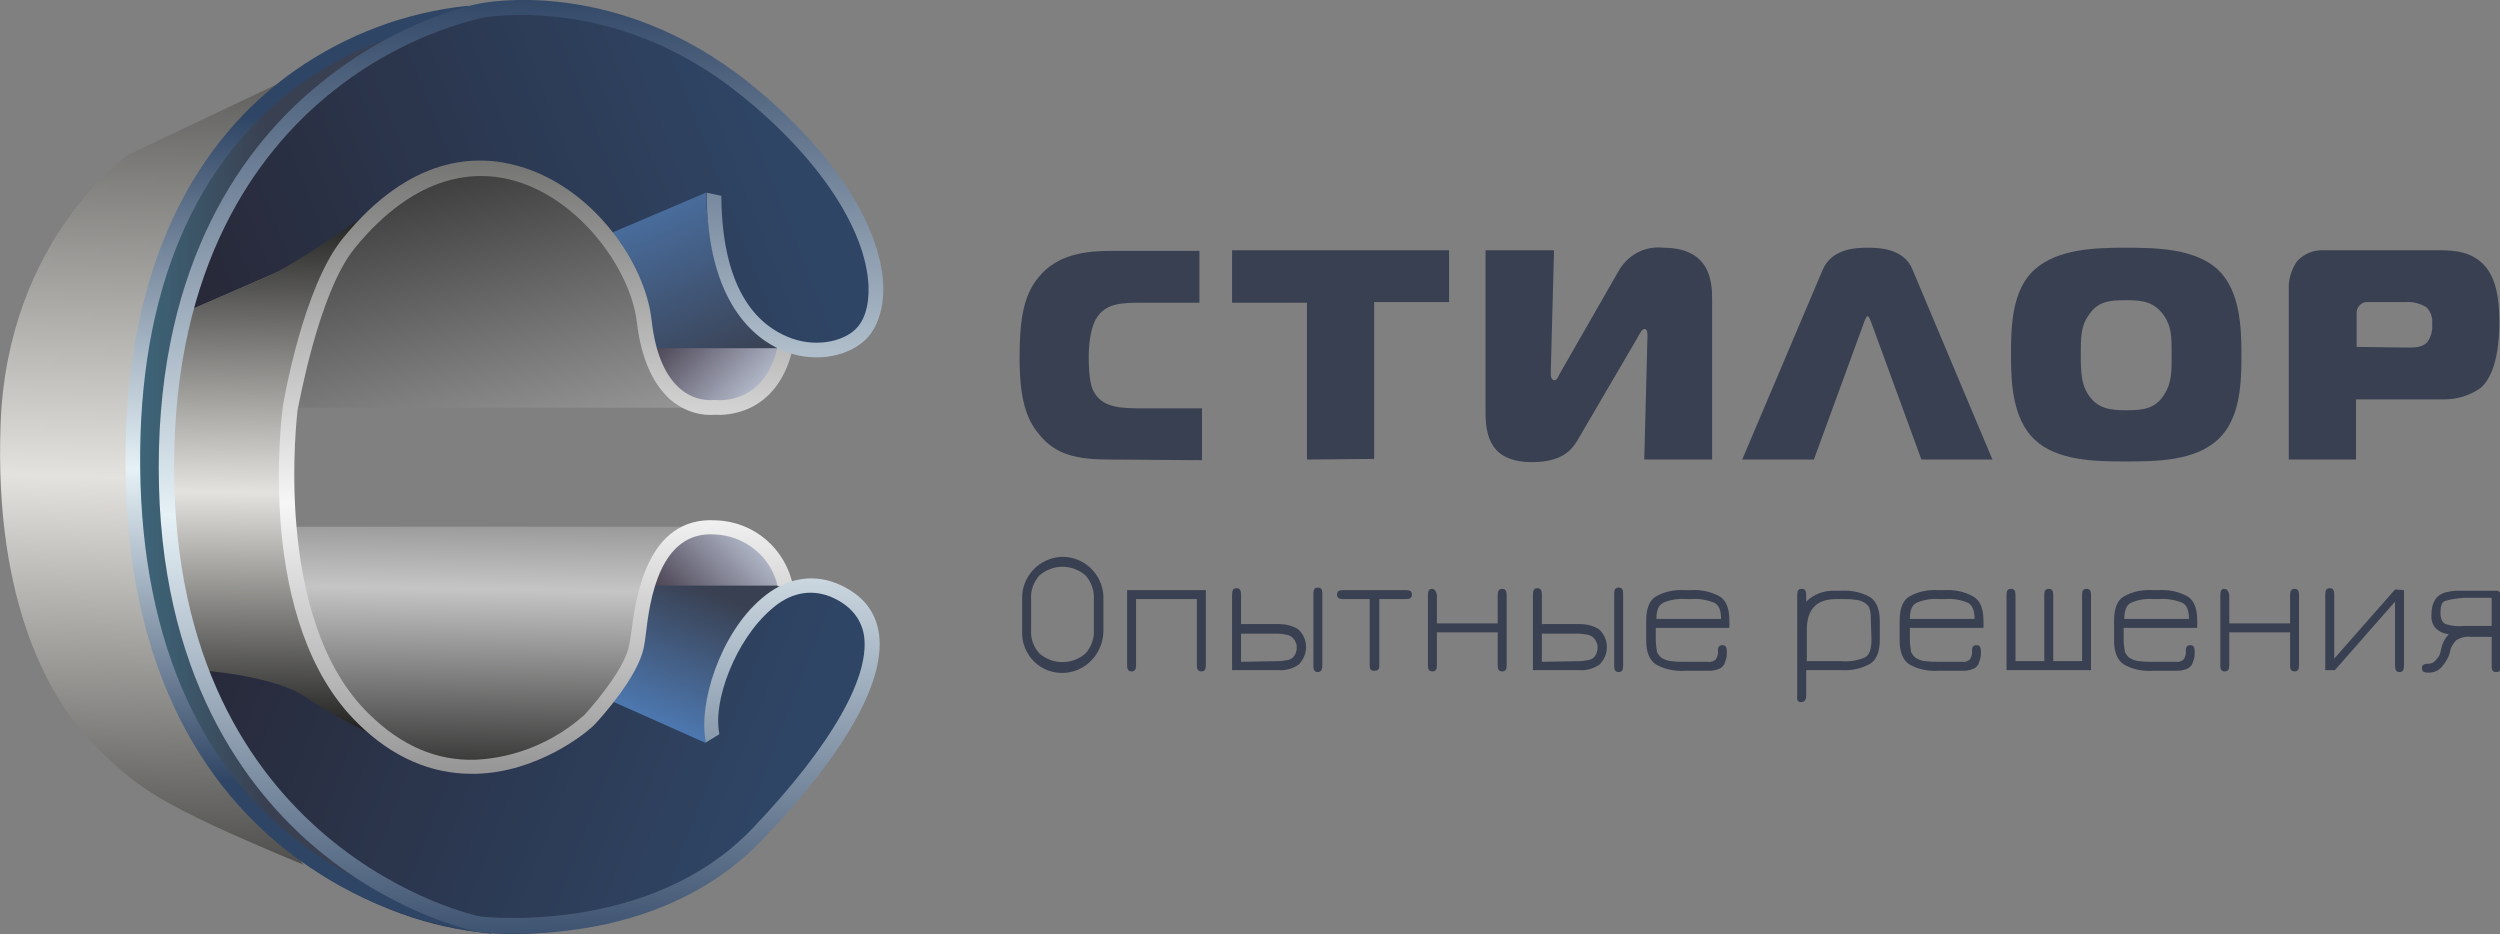 <?xml version="1.0" encoding="utf-8"?>
<!-- Generator: Adobe Illustrator 21.0.0, SVG Export Plug-In . SVG Version: 6.00 Build 0)  -->
<svg version="1.1" id="Слой_1" xmlns="http://www.w3.org/2000/svg" xmlns:xlink="http://www.w3.org/1999/xlink" x="0px" y="0px"
	 viewBox="0 0 390.6 146" style="enable-background:new 0 0 390.6 146;" xml:space="preserve">
<rect x="0" y="0" width="390.6" height="146" fill="#808080" stroke="none"/>
<style type="text/css">
	.st0{fill:url(#SVGID_1_);}
	.st1{fill:url(#SVGID_2_);}
	.st2{fill:url(#SVGID_3_);}
	.st3{fill:url(#SVGID_4_);}
	.st4{fill:url(#SVGID_5_);}
	.st5{fill:url(#SVGID_6_);}
	.st6{fill:url(#SVGID_7_);}
	.st7{fill:url(#SVGID_8_);}
	.st8{fill:url(#SVGID_9_);}
	.st9{fill:url(#SVGID_10_);}
	.st10{fill:url(#SVGID_11_);}
	.st11{fill:url(#SVGID_12_);}
	.st12{fill:url(#SVGID_13_);}
	.st13{fill:url(#SVGID_14_);}
	.st14{fill:url(#SVGID_15_);}
	.st15{fill:url(#SVGID_16_);}
	.st16{fill:#394051;}
</style>
<title>stilor logo</title>
<linearGradient id="SVGID_1_" gradientUnits="userSpaceOnUse" x1="29.09" y1="174.168" x2="31.53" y2="4.348" gradientTransform="matrix(0.999 3.856221e-02 3.856221e-02 -0.999 -9.184 155.987)">
	<stop  offset="0" style="stop-color:#222221"/>
	<stop  offset="0.54" style="stop-color:#E3E2DE"/>
	<stop  offset="1" style="stop-color:#222221"/>
</linearGradient>
<path class="st0" d="M45.5,12.1L20,24.2c0,0-18.8,13.1-19.9,41.9s8.2,43.7,14.3,49.9c6.7,6.8,9.4,9.3,33,19.1l-18.2-23.9l-5.5-37
	l4-35.8L45.5,12.1z"/>
<linearGradient id="SVGID_2_" gradientUnits="userSpaceOnUse" x1="105.777" y1="127.428" x2="118.627" y2="114.788" gradientTransform="matrix(1 0 0 -1 0 174.224)">
	<stop  offset="0" style="stop-color:#3A3140"/>
	<stop  offset="1" style="stop-color:#AEB4C5"/>
</linearGradient>
<path class="st1" d="M100.7,50.1c0,0-0.3,13.5,11.1,13.5s11.6-14.9,11.6-14.9L100.7,50.1z"/>
<linearGradient id="SVGID_3_" gradientUnits="userSpaceOnUse" x1="68.749" y1="146.684" x2="85.489" y2="80.014" gradientTransform="matrix(1 0 0 -1 0 174.224)">
	<stop  offset="0" style="stop-color:#3F3E3E"/>
	<stop  offset="1" style="stop-color:#C5C5C5"/>
</linearGradient>
<path class="st2" d="M101.5,54.4c-0.4-1.4-0.7-2.9-0.8-4.3c-0.7-4.9-2.7-9.5-5.8-13.4c-8.4-10.8-24.8-17.2-44.3,2.8l-5.1,24.2h64.9
	C107.9,63.4,103.5,61.9,101.5,54.4z"/>
<linearGradient id="SVGID_4_" gradientUnits="userSpaceOnUse" x1="77.28" y1="50.332" x2="78.24" y2="108.132" gradientTransform="matrix(1 0 0 -1 0 174.224)">
	<stop  offset="0" style="stop-color:#222221"/>
	<stop  offset="0.55" style="stop-color:#C5C5C5"/>
	<stop  offset="1" style="stop-color:#585857"/>
</linearGradient>
<path class="st3" d="M44.2,82.3h67.5c0,0-9.4-1.5-11.1,13.5s-22.9,38.5-50.2,10.6L44.2,82.3z"/>
<linearGradient id="SVGID_5_" gradientUnits="userSpaceOnUse" x1="4.109" y1="109.146" x2="119.319" y2="153.966" gradientTransform="matrix(1 0 0 -1 0 174.224)">
	<stop  offset="0" style="stop-color:#251F29"/>
	<stop  offset="1" style="stop-color:#2F4565"/>
</linearGradient>
<path class="st4" d="M108.2,49.6L122,54l6.8,0.4c0,0,15.1,0,3.8-21.9C122.7,13.4,91.1-10.2,52.5,8S21.3,77.4,21.3,77.4l5.3-27.6
	l23.9-10.4c2.6-2.5,5.4-4.8,8.3-7c5-3.9,11.3-6,17.6-6c13.8,0,22.3,15.7,22.3,15.7L108.2,49.6z"/>
<linearGradient id="SVGID_6_" gradientUnits="userSpaceOnUse" x1="109.124" y1="154.312" x2="111.344" y2="102.342" gradientTransform="matrix(1 0 0 -1 0 174.224)">
	<stop  offset="0" style="stop-color:#3A3140"/>
	<stop  offset="1" style="stop-color:#AEB4C5"/>
</linearGradient>
<path class="st5" d="M111.7,63.6h-1.5C110.7,63.7,111.2,63.7,111.7,63.6z"/>
<linearGradient id="SVGID_7_" gradientUnits="userSpaceOnUse" x1="100.671" y1="151.142" x2="115.801" y2="116.672" gradientTransform="matrix(1 0 0 -1 0 174.224)">
	<stop  offset="0" style="stop-color:#4E7CB7"/>
	<stop  offset="1" style="stop-color:#394051"/>
</linearGradient>
<path class="st6" d="M110.3,30.1l-15.5,6.6c3.1,3.9,5.1,8.5,5.8,13.4c0.2,1.5,0.4,2.9,0.8,4.3h25.9
	C123.4,54.2,110.8,51.6,110.3,30.1z"/>
<linearGradient id="SVGID_8_" gradientUnits="userSpaceOnUse" x1="106.082" y1="460.273" x2="118.802" y2="447.773" gradientTransform="matrix(1 0 0 1 0 -361.19)">
	<stop  offset="0" style="stop-color:#3A3140"/>
	<stop  offset="1" style="stop-color:#AEB4C5"/>
</linearGradient>
<path class="st7" d="M101.1,95.9c0,0-0.8-13.5,10.7-13.5c11.4,0,12,14.9,12,14.9L101.1,95.9z"/>
<linearGradient id="SVGID_9_" gradientUnits="userSpaceOnUse" x1="3.99" y1="442.385" x2="119.2" y2="487.205" gradientTransform="matrix(1 0 0 1 0 -361.19)">
	<stop  offset="0" style="stop-color:#251F29"/>
	<stop  offset="1" style="stop-color:#2F4565"/>
</linearGradient>
<path class="st8" d="M108.2,96.4l13.8-4.5l6.8-0.4c0,0,15.1,0,3.8,21.9c-9.9,19.1-43.4,46.2-80.1,24.5
	c-35.2-20.9-31.2-69.4-31.2-69.4l5.3,27.6l23.9,10.4c2.6,2.5,5.4,4.8,8.3,7c5,3.9,11.3,6,17.6,6c13.8,0,22.3-15.7,22.3-15.7
	L108.2,96.4z"/>
<linearGradient id="SVGID_10_" gradientUnits="userSpaceOnUse" x1="104.041" y1="476.367" x2="113.591" y2="454.617" gradientTransform="matrix(1 0 0 1 0 -361.19)">
	<stop  offset="0" style="stop-color:#4E7CB7"/>
	<stop  offset="1" style="stop-color:#394051"/>
</linearGradient>
<path class="st9" d="M110.3,116.1l-15.5-6.9c3.1-3.9,5.1-8.5,5.8-13.4c0.2-1.5,0.4-2.9,0.8-4.3h25.9
	C123.4,91.8,110.8,94.6,110.3,116.1z"/>
<linearGradient id="SVGID_11_" gradientUnits="userSpaceOnUse" x1="115.507" y1="148.43" x2="125.047" y2="126.71" gradientTransform="matrix(1 0 0 -1 0 174.224)">
	<stop  offset="0" style="stop-color:#9E87BB"/>
	<stop  offset="1" style="stop-color:#604472"/>
</linearGradient>
<path class="st10" d="M128.8,54.4h-1.4C127.9,54.5,128.3,54.5,128.8,54.4z"/>
<linearGradient id="SVGID_12_" gradientUnits="userSpaceOnUse" x1="43.632" y1="140.562" x2="42.812" y2="60.332" gradientTransform="matrix(1 0 0 -1 0 174.224)">
	<stop  offset="0" style="stop-color:#222221"/>
	<stop  offset="0.54" style="stop-color:#E3E2DE"/>
	<stop  offset="1" style="stop-color:#222221"/>
</linearGradient>
<path class="st11" d="M64.7,118c0,0-20-6.2-20-43.3s20-46.4,20-46.4S47.3,40.8,42.2,43l-15.7,6.8c0,0-5.3,7.3-5.3,27.6
	s9.9,27.3,9.9,27.3s11.9,0.8,16.8,4.3S64.7,118,64.7,118z"/>
<linearGradient id="SVGID_13_" gradientUnits="userSpaceOnUse" x1="83.929" y1="151.232" x2="83.549" y2="44.252" gradientTransform="matrix(1 0 0 -1 0 174.224)">
	<stop  offset="0" style="stop-color:#6F6F6E"/>
	<stop  offset="0.52" style="stop-color:#F6F6F6"/>
	<stop  offset="0.98" style="stop-color:#868686"/>
</linearGradient>
<path class="st12" d="M73.7,120.9c-6.4,0-12.4-2.6-17.7-7.8C39.8,97.4,44,64.9,44.2,63.5c0.1-0.8,3.2-18.8,9.4-26.3
	C64.1,24.3,74.4,24,81.2,26c11.4,3.3,19.6,15,20.6,24c0.6,5.3,2.2,9,4.8,11c1.4,1.1,3.1,1.6,4.9,1.5h0.2h0.2c0.3,0,7.5,0.8,9.6-8.3
	l2.3,0.5c-2.5,10.3-10.7,10.2-12,10.1c-2.3,0.2-4.6-0.5-6.5-1.9c-3.1-2.4-5.1-6.6-5.8-12.6c-1-8.2-8.8-19-18.9-22
	c-6.1-1.8-15.5-1.4-25.2,10.5c-5.7,7-8.8,25-8.9,25.2c0,0.2-4.2,32.7,11.2,47.6c5,4.9,10.5,7.3,16.6,7.1c6.3-0.3,12.3-2.8,17-7
	c2.3-2.5,6.4-7.6,7-10.9c0.1-0.5,0.2-1.1,0.3-1.8c0.7-5.5,2.4-18.4,13.3-17.7c5.9,0.2,10.8,4.4,12,10.2l-1.6,0.2l-0.2-0.1
	c-0.2,0-0.4,0-0.6,0c-1-4.6-5.1-7.9-9.8-8.1c-8.7-0.6-10.2,10.4-10.8,15.6c-0.1,0.8-0.2,1.5-0.3,2c-0.9,4.6-6.5,10.8-7.6,12
	c-1.4,1.5-9.1,7.6-18.7,7.8L73.7,120.9z"/>
<linearGradient id="SVGID_14_" gradientUnits="userSpaceOnUse" x1="-9.709" y1="100.797" x2="42.716" y2="100.797" gradientTransform="matrix(1 0 0 -1 0 174.224)">
	<stop  offset="0" style="stop-color:#394051"/>
	<stop  offset="0.52" style="stop-color:#3F6D81"/>
	<stop  offset="0.98" style="stop-color:#394051"/>
</linearGradient>
<path class="st13" d="M73.1,2.1c0,0-53,2.6-52.4,71s52.4,71.6,52.4,71.6S24.2,132.7,26,73S73.1,2.1,73.1,2.1z"/>
<linearGradient id="SVGID_15_" gradientUnits="userSpaceOnUse" x1="48.457" y1="156.062" x2="48.157" y2="49.862" gradientTransform="matrix(1 0 0 -1 0 174.224)">
	<stop  offset="0" style="stop-color:#2F4565"/>
	<stop  offset="0.52" style="stop-color:#E6F1F6"/>
	<stop  offset="0.98" style="stop-color:#2F4565"/>
</linearGradient>
<path class="st14" d="M76.8,145.9c-10.2-1.1-19.9-4.6-28.4-10.4c-13-8.7-28.5-26.6-28.8-62.4s14.2-53.5,26.5-62.1
	c8-5.6,17.3-9.1,27-10.1l0.1,2.3c-9.3,1-18.2,4.3-25.9,9.7C30.4,24.9,21.6,45.6,21.9,73.1s9.8,48.5,27.7,60.5
	c8.1,5.5,17.5,8.9,27.3,10L76.8,145.9z"/>
<linearGradient id="SVGID_16_" gradientUnits="userSpaceOnUse" x1="80.772" y1="176.012" x2="82.532" y2="19.042" gradientTransform="matrix(1 0 0 -1 0 174.224)">
	<stop  offset="0" style="stop-color:#2F4565"/>
	<stop  offset="0.52" style="stop-color:#E6F1F6"/>
	<stop  offset="0.98" style="stop-color:#2F4565"/>
</linearGradient>
<path class="st15" d="M80.5,145.9c-1.9,0-3.9-0.1-5.8-0.3c-0.6-0.1-12.7-2.6-25-12.8c-11.3-9.4-24.9-27.4-24.9-59.8
	s13.5-50.4,24.9-59.7C62,3.1,74.2,0.7,74.7,0.6c0.8-0.2,21.5-4.4,42.4,12.4c12.7,10.2,20.5,22,20.9,31.6c0.1,3.6-0.9,6.7-2.8,8.5
	c-3.1,2.9-8.5,3.6-13.1,1.6c-4.3-1.9-11.6-7.5-11.7-24.6l2.3,0.5c0.1,15.8,6.5,20.4,10.3,22c4.2,1.8,8.6,0.8,10.6-1.1
	c1.5-1.4,2.2-3.8,2.1-6.8c-0.4-8.9-7.8-20.1-20-29.9c-20-16.1-40.3-12-40.5-12c-8.9,2.2-17.1,6.4-24.1,12.2
	c-10.9,9-23.9,26.4-23.9,57.9c0,60.2,47.5,70.3,47.9,70.3c0.2,0,26.4,3.1,42.5-13.8c12.4-13,18.7-24.1,17.3-30.6
	c-0.6-2.5-2.3-4.4-5.2-5.6c-3.1-1.2-6.3-0.6-9.2,2c-5.6,4.8-9.2,14.4-8.1,19.5l-2.1,1.3c-1.3-5.9,2.2-17,8.7-22.5
	c3.6-3.1,7.7-3.9,11.6-2.4c3.7,1.5,5.9,3.9,6.6,7.2c1.6,7.4-4.8,19-17.9,32.7C107,144.1,89.5,145.9,80.5,145.9z"/>
<path class="st16" d="M173.4,71.8c-5.1,0-8.5-0.7-11.1-4c-2-2.4-3-5.6-3-11.9c0-5.5,0.5-9.6,2.9-12.5c3-3.8,7.7-4.2,11.4-4.2h13.8
	v8.1h-8.7c-3.5,0-6,0-7.5,2.6c-0.9,1.6-1.1,4.3-1.1,5.9c0,3.6,0.5,4.9,0.8,5.4c1.4,2.6,4.4,2.6,7.9,2.6h9v8.1L173.4,71.8z"/>
<path class="st16" d="M204.2,71.8V47.3h-11.7v-8.2h33.9v8.1h-11.7v24.5L204.2,71.8z"/>
<path class="st16" d="M256.9,71.8l0.5-19.2c0-0.6,0-1.2-0.5-1.2c-0.3,0-0.6,0.5-1.2,1.6l-9.3,15.9c-0.9,1.5-2.5,3.3-7,3.3
	c-6.4,0-7.3-3.9-7.3-7.8V39.1h10.7l-0.5,18.7v0.5c0,0.4,0,1.1,0.6,1.1c0.3,0,0.5-0.4,0.9-1.2l9-15.7c1.4-2.6,4.1-4.1,7-3.8
	c7.5,0,7.7,5.4,7.7,8.1v25L256.9,71.8z"/>
<path class="st16" d="M284.8,42.1c1.4-3.2,5-3.4,7-3.4s5.7,0.2,7,3.4l12.5,29.7h-11.1l-7.9-21.6c-0.1-0.2-0.3-0.8-0.5-0.8
	s-0.4,0.6-0.5,0.8l-7.9,21.6h-11.2L284.8,42.1z"/>
<path class="st16" d="M346.5,42.1c3.5,3.3,3.7,9,3.7,13.3s-0.1,10-3.7,13.3s-9.4,3.4-14.3,3.4s-10.8-0.1-14.3-3.4s-3.7-9-3.7-13.3
	s0.1-10.1,3.7-13.3s9.3-3.4,14.3-3.4S343,38.9,346.5,42.1z M326.3,61.7c1.4,2.1,3.3,2.4,5.9,2.4s4.5-0.2,5.9-2.4
	c1.2-1.8,1.2-3.6,1.2-6.2c0-2.9,0-4.4-1.2-6.2c-1.5-2.1-3.2-2.4-5.9-2.4s-4.5,0.2-5.9,2.4c-1.2,1.7-1.2,3.5-1.2,6.2
	S325.2,60.1,326.3,61.7L326.3,61.7z"/>
<path class="st16" d="M357.6,71.8V45.3c-0.1-1.6,0.4-3.2,1.3-4.5c1.1-1.2,2.7-1.8,4.3-1.7h18c2.6,0,5,0.3,6.9,2.3
	c1.5,1.6,2.4,4.2,2.4,8.9c0,2.3-0.2,7.9-2.9,10.3c-1.7,1.2-3.7,1.8-5.7,1.8h-13.8v9.4H357.6z M375.7,54.3c1.3,0,2.6,0.1,3.5-0.8
	c0.6-0.8,0.9-1.8,0.8-2.9c0.1-1-0.2-1.9-0.9-2.6c-1-0.6-2.2-0.9-3.3-0.8H370c-0.9-0.1-1.7,0.6-1.8,1.5c0,0.1,0,0.3,0,0.4v5.1
	L375.7,54.3z"/>
<path class="st16" d="M170.5,103.2c-2.4,2.5-6.4,2.6-8.9,0.2c-1.3-1.3-2-3-1.9-4.9v-4.9c-0.1-3.5,2.6-6.4,6.1-6.6
	c3.5-0.1,6.4,2.6,6.6,6.1c0,0.2,0,0.3,0,0.5v4.9C172.4,100.3,171.7,102,170.5,103.2z M169.6,89.9c-2.1-1.8-5.1-1.8-7.2,0
	c-0.9,1-1.4,2.4-1.3,3.7v4.8c-0.1,1.4,0.4,2.7,1.3,3.7c2.1,1.8,5.1,1.8,7.2,0c0.9-1,1.4-2.4,1.3-3.7v-4.8
	C171,92.3,170.5,90.9,169.6,89.9L169.6,89.9z"/>
<path class="st16" d="M176.1,92.2h12.3V104c0,0.6-0.2,0.9-0.7,0.9c-0.5,0-0.7-0.3-0.7-0.9V93.6h-9.5V104c0,0.6-0.2,0.9-0.7,0.9
	s-0.7-0.3-0.7-0.9V92.2z"/>
<path class="st16" d="M192.5,104.7V92.9c0-0.7,0.2-1,0.7-1c0.5,0,0.7,0.3,0.7,1v4.6h5.8c1.1,0,2.1,0.2,3.1,0.8
	c1.5,1.3,1.7,3.6,0.4,5.2c-0.1,0.1-0.2,0.3-0.4,0.4c-0.9,0.6-2,0.9-3.1,0.8L192.5,104.7z M199.6,103.3c0.6,0,1.2-0.1,1.7-0.2
	c0.4-0.1,0.7-0.3,0.9-0.6c0.1-0.2,0.3-0.4,0.3-0.7c0.1-0.2,0.1-0.4,0.1-0.6c0-0.2,0-0.5-0.1-0.7c-0.1-0.2-0.2-0.5-0.4-0.7
	c-0.2-0.3-0.6-0.5-0.9-0.6c-0.6-0.1-1.1-0.2-1.7-0.2h-5.6v4.4L199.6,103.3z M205.9,105c-0.5,0-0.7-0.3-0.7-0.9V92.7
	c0-0.6,0.2-0.9,0.7-0.9s0.7,0.3,0.7,0.9v11.4C206.6,104.7,206.3,105,205.9,105L205.9,105z"/>
<path class="st16" d="M219.7,92.2c0.6,0,0.9,0.2,0.9,0.7c0,0.5-0.3,0.7-0.9,0.7h-4.2V104c0,0.6-0.2,0.8-0.8,0.8s-0.7-0.3-0.7-0.8
	V93.6h-4.2c-0.6,0-0.9-0.2-0.9-0.7s0.3-0.7,0.9-0.7L219.7,92.2z"/>
<path class="st16" d="M224.5,104c0,0.6-0.2,0.9-0.7,0.9s-0.7-0.3-0.7-0.9V93c0-0.7,0.2-1,0.6-1c0.4,0,0.7,0.3,0.8,1v4.4h9.5V93
	c0-0.7,0.2-1,0.7-1c0.5,0,0.7,0.3,0.7,1v11c0,0.6-0.2,0.9-0.7,0.9s-0.7-0.3-0.7-0.9v-5.2h-9.5L224.5,104z"/>
<path class="st16" d="M239.5,104.7V92.9c0-0.7,0.2-1,0.7-1s0.7,0.3,0.7,1v4.6h5.8c1.1,0,2.1,0.2,3.1,0.8c1.5,1.3,1.7,3.6,0.4,5.2
	c-0.1,0.1-0.2,0.3-0.4,0.4c-0.9,0.6-2,0.9-3.1,0.8L239.5,104.7z M246.6,103.3c0.6,0,1.2-0.1,1.7-0.2c0.4-0.1,0.7-0.3,0.9-0.6
	c0.1-0.2,0.3-0.4,0.3-0.7c0.1-0.2,0.1-0.4,0.1-0.6c0-0.2,0-0.5-0.1-0.7c-0.1-0.2-0.2-0.5-0.4-0.7c-0.2-0.3-0.6-0.5-0.9-0.6
	c-0.6-0.1-1.1-0.2-1.7-0.2h-5.6v4.4L246.6,103.3z M252.9,105c-0.5,0-0.7-0.3-0.7-0.9V92.7c0-0.6,0.2-0.9,0.7-0.9s0.7,0.3,0.7,0.9
	v11.4C253.6,104.7,253.4,105,252.9,105L252.9,105z"/>
<path class="st16" d="M270.2,97v1.1h-11.5v1.9c0,0.6,0.1,1.2,0.2,1.9c0.2,0.4,0.5,0.8,0.9,1c0.4,0.2,0.9,0.4,1.4,0.4
	c0.7,0.1,1.4,0.1,2.1,0.1h3.6c0.4,0.1,0.9-0.1,1.2-0.4c0.2-0.4,0.4-0.8,0.3-1.3c0-0.6,0.2-0.9,0.7-0.9s0.7,0.3,0.7,1
	c0,0.4,0,0.7-0.1,1.1c-0.1,0.3-0.2,0.6-0.3,0.9c-0.2,0.3-0.5,0.6-0.8,0.7c-0.5,0.2-1,0.3-1.5,0.3h-3.8c-1.6,0.1-3.2-0.2-4.6-1
	c-1-0.7-1.5-1.9-1.5-3.8v-3c0-1.9,0.5-3.2,1.5-3.8c1.4-0.8,3-1.1,4.6-1h0.8c1.6-0.1,3.2,0.2,4.6,1C269.7,93.8,270.2,95.1,270.2,97z
	 M264.2,93.6h-0.8c-1.2-0.1-2.5,0.1-3.6,0.6c-0.7,0.4-1,1.2-1,2.5h10.1c0-1.3-0.3-2.1-1-2.5C266.7,93.7,265.4,93.5,264.2,93.6
	L264.2,93.6z"/>
<path class="st16" d="M293.7,99.9c0,1.9-0.5,3.2-1.5,3.8c-1.4,0.8-3,1.1-4.5,1h-5.5v4c0,0.7-0.3,1-0.8,1s-0.7-0.3-0.6-1V92.9
	c0-0.6,0.2-0.9,0.7-0.9s0.7,0.3,0.7,1v1c1.2-1.2,2.9-1.8,4.6-1.7h0.8c1.6-0.1,3.2,0.2,4.6,1c1,0.7,1.5,1.9,1.5,3.8L293.7,99.9z
	 M292.3,97c0-0.6,0-1.3-0.2-1.9c-0.1-0.4-0.5-0.8-0.9-1c-0.4-0.2-0.9-0.4-1.4-0.4c-0.7-0.1-1.4-0.1-2.1-0.1h-0.8
	c-3.1,0-4.6,1.6-4.6,4.8v4.9h5.5c1.2,0.1,2.5-0.1,3.6-0.6c0.7-0.4,1-1.3,1-2.8L292.3,97z"/>
<path class="st16" d="M309.9,97v1.1h-11.5v1.9c0,0.6,0.1,1.2,0.2,1.9c0.2,0.4,0.5,0.8,0.9,1c0.4,0.2,0.9,0.4,1.4,0.4
	c0.7,0.1,1.4,0.1,2.1,0.1h3.6c0.4,0.1,0.9-0.1,1.2-0.4c0.2-0.4,0.4-0.8,0.3-1.3c0-0.6,0.2-0.9,0.7-0.9s0.7,0.3,0.7,1
	c0,0.4,0,0.7-0.1,1.1c-0.1,0.3-0.2,0.6-0.3,0.9c-0.2,0.3-0.5,0.6-0.8,0.7c-0.5,0.2-1,0.3-1.5,0.3h-3.9c-1.6,0.1-3.2-0.2-4.6-1
	c-1-0.7-1.5-1.9-1.5-3.8v-3c0-1.9,0.5-3.2,1.5-3.8c1.4-0.8,3-1.1,4.6-1h0.8c1.6-0.1,3.2,0.2,4.6,1C309.4,93.8,309.9,95.1,309.9,97z
	 M303.9,93.6h-0.9c-1.2-0.1-2.5,0.1-3.6,0.6c-0.7,0.4-1,1.2-1,2.5h10.1c0-1.3-0.3-2.1-1-2.5C306.4,93.7,305.1,93.5,303.9,93.6
	L303.9,93.6z"/>
<path class="st16" d="M313.5,104.7V92.9c0-0.6,0.2-0.9,0.7-0.9c0.5,0,0.7,0.3,0.7,0.9v10.4h4.5V92.9c0-0.6,0.2-0.9,0.7-0.9
	c0.5,0,0.7,0.3,0.7,0.9v10.4h4.5V92.9c0-0.6,0.2-0.9,0.7-0.9s0.7,0.3,0.7,0.9v11.8L313.5,104.7z"/>
<path class="st16" d="M343.3,97v1.1h-11.5v1.9c0,0.6,0.1,1.2,0.2,1.9c0.2,0.4,0.5,0.8,0.9,1c0.4,0.2,0.9,0.4,1.4,0.4
	c0.7,0.1,1.4,0.1,2.1,0.1h3.6c0.4,0.1,0.9-0.1,1.2-0.4c0.2-0.4,0.4-0.8,0.3-1.3c0-0.6,0.2-0.9,0.7-0.9s0.7,0.3,0.7,1
	c0,0.4,0,0.7-0.1,1.1c-0.1,0.3-0.2,0.6-0.3,0.9c-0.2,0.3-0.5,0.6-0.8,0.7c-0.5,0.2-1,0.3-1.5,0.3h-3.8c-1.6,0.1-3.2-0.2-4.6-1
	c-1-0.7-1.5-1.9-1.5-3.8v-3c0-1.9,0.5-3.2,1.5-3.8c1.4-0.8,3-1.1,4.6-1h0.8c1.6-0.1,3.2,0.2,4.6,1C342.8,93.8,343.3,95.1,343.3,97z
	 M337.3,93.6h-0.8c-1.2-0.1-2.5,0.1-3.6,0.6c-0.7,0.4-1,1.2-1,2.5H342c0-1.3-0.3-2.1-1-2.5C339.8,93.7,338.5,93.5,337.3,93.6
	L337.3,93.6z"/>
<path class="st16" d="M348.3,104c0,0.6-0.2,0.9-0.7,0.9s-0.7-0.3-0.7-0.9V93c0-0.7,0.2-1,0.6-1s0.7,0.3,0.8,1v4.4h9.5V93
	c0-0.7,0.2-1,0.7-1c0.5,0,0.7,0.3,0.7,1v11c0,0.6-0.2,0.9-0.7,0.9c-0.5,0-0.7-0.3-0.7-0.9v-5.2h-9.5L348.3,104z"/>
<path class="st16" d="M375.6,92.2v11.8c0,0.7-0.2,1-0.7,1c-0.5,0-0.7-0.3-0.7-1V94l-9.4,10.7h-1.5V92.9c0-0.7,0.2-1,0.7-1
	c0.5,0,0.7,0.3,0.7,1v10l9.5-10.8L375.6,92.2z"/>
<path class="st16" d="M382.6,99.1c-0.8-0.1-1.5-0.4-2.1-1c-0.5-0.6-0.7-1.4-0.6-2.2c0-0.6,0.1-1.2,0.3-1.7c0.2-0.4,0.4-0.8,0.8-1.1
	c0.4-0.3,0.8-0.5,1.3-0.6c0.5-0.1,1-0.2,1.6-0.2c0.5,0,1.2,0,2,0h4.2c0.4,0,0.6,0.3,0.6,1v10.9c0,0.6-0.2,0.8-0.7,0.8
	s-0.7-0.3-0.7-0.8v-4.7h-3.3c-0.8-0.1-1.5,0.1-2.2,0.5c-0.5,0.5-0.9,1.1-1,1.8c-0.2,0.9-0.7,1.7-1.3,2.4c-0.5,0.6-1.3,0.9-2.1,0.9
	c-0.7,0-1-0.2-1-0.7s0.3-0.7,1-0.7c0.5,0,0.9-0.2,1.2-0.6c0.3-0.3,0.6-0.7,0.7-1.2l0.1-0.5C381.6,100.5,382,99.7,382.6,99.1z
	 M382,93.9c-0.5,0.2-0.7,0.8-0.7,1.8s0.3,1.6,0.8,1.8c0.9,0.3,1.9,0.4,2.9,0.3h4.3v-4.4h-4.3C383.9,93.5,382.9,93.6,382,93.9
	L382,93.9z"/>
</svg>
